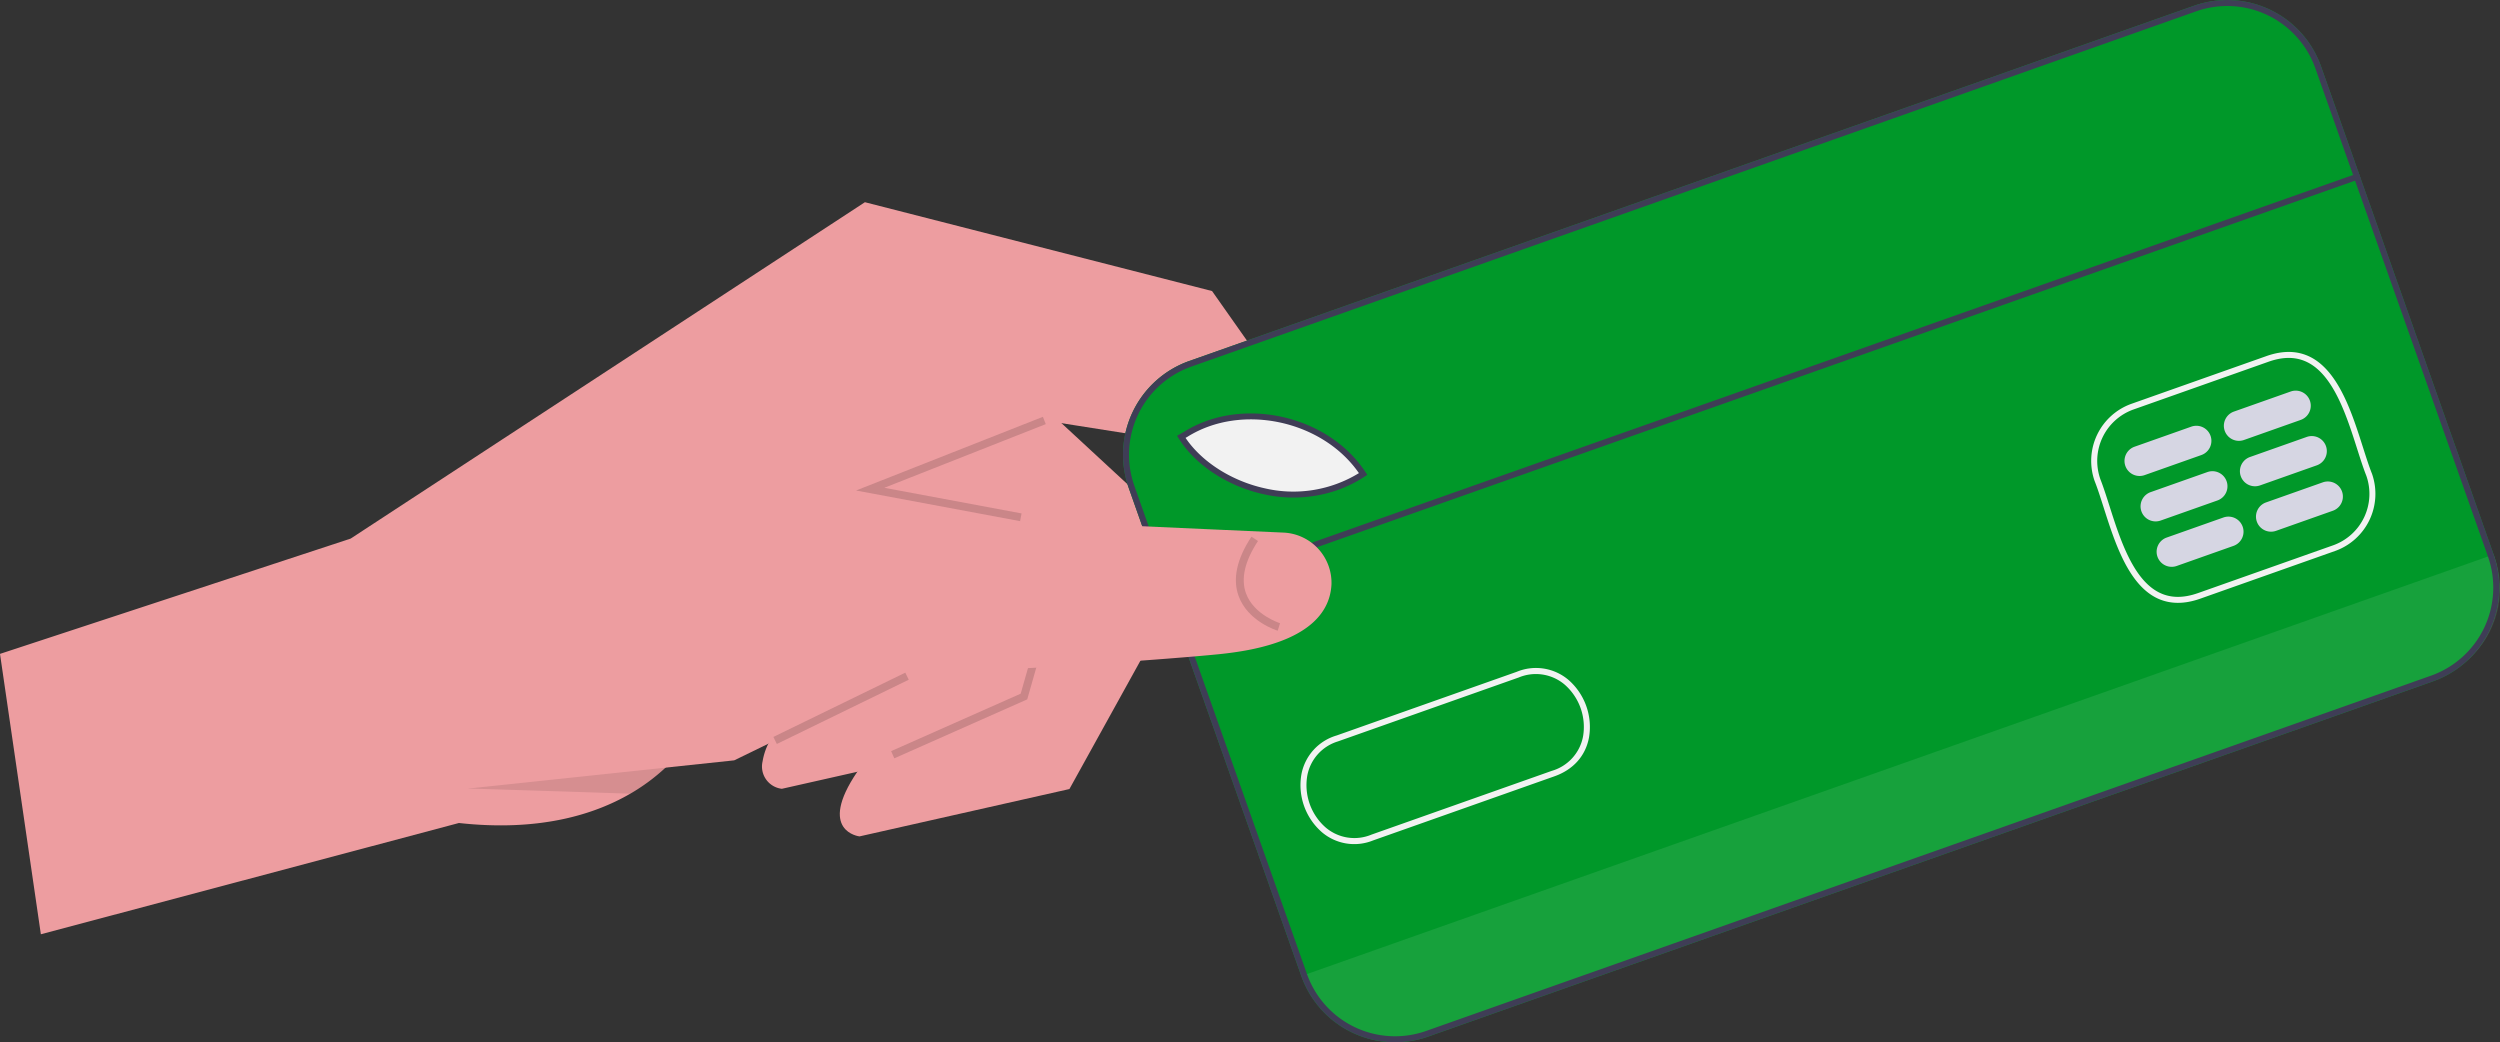 <svg xmlns="http://www.w3.org/2000/svg" width="800.934" height="333.927" viewBox="0 0 800.934 333.927" xmlns:xlink="http://www.w3.org/1999/xlink" role="img" artist="Katerina Limpitsouni" source="https://undraw.co/"><rect x="0" y="0" width="800.934" height="333.927" fill="#333333" stroke="none"/><g transform="translate(-580 -279.587)"><path d="M560.571,562.886l-67.25,15.17s-13.713-1.561-.709-20.707c1.168-1.724,2.554-3.579,4.183-5.594l34.853-17.1-.324-2.3-7.42-52.332-2.869-20.255,21.875-20.336,4.176-3.885L602.6,486.895l-.4.731L579,529.573Z" transform="translate(362.041 -30.509)" fill="#ed9da0"/><path d="M540.812,550.759l-67.25,15.17a7.184,7.184,0,0,1-6.181-8.8,20.14,20.14,0,0,1,1.818-5.63,60.432,60.432,0,0,1,7.837-11.874l34.853-17.1-4.274-30.139-2.128-15.031-1.378-9.718-2.833-20,26.051-24.221L555.7,449.653l27.144,25.115-3.664,6.612-4.368,7.9-20.961,37.91-4.271,7.722Z" transform="translate(356.934 -33.633)" fill="#ed9da0"/><path d="M707.738,549.467s-25.2-1.677-34.623-18.725a30.67,30.67,0,0,1-3.29-18.4l-10.27-20.3-14.617-28.928-37.288-5.888-1.945,1.726-27.038,24.021-8.272,7.35-12.774,11.36-61.946,55.038a46.161,46.161,0,0,1-9.382,11.725A63.143,63.143,0,0,1,475,576.8c-11.82,6.859-29.489,12.191-54.9,9.391L286.164,621.837l-13.09-89.827,112.34-36.936L550.168,387.306l111.218,28.462L712.96,489Z" transform="translate(306.926 -42.936)" fill="#ed9da0"/><g transform="translate(939.775 279.587)"><path d="M747.515,607.591,425.55,721.423a31.871,31.871,0,0,1-40.621-19.4L329.616,545.587a31.871,31.871,0,0,1,19.4-40.621L670.984,391.132a31.871,31.871,0,0,1,40.621,19.4l55.309,156.434a31.871,31.871,0,0,1-19.4,40.621Z" transform="translate(-327.798 -389.314)" fill="#009829"/><path d="M753.576,526.253l.293.828a30.4,30.4,0,0,1-18.535,38.794l-323.576,114.4a30.4,30.4,0,0,1-38.791-18.526l-.293-.828Z" transform="translate(-314.457 -348.601)" fill="#f2f2f2" opacity="0.096"/><path d="M401.012,510.687c-21.342,14.043-48.694,3.475-58.259-11.92l1.526-.867C362.447,486.577,389.428,492.887,401.012,510.687Z" transform="translate(-323.351 -358.718)" fill="#f2f2f2"/><path d="M601.814,555.285c-5.224,1.847-9.926,1.761-13.981-.252-9.163-4.553-13.457-18.051-16.916-28.9-1.006-3.155-1.954-6.136-2.921-8.572l-.014-.038a19.425,19.425,0,0,1,11.771-24.663l43.306-15.311c5.217-1.845,9.915-1.761,13.96.252,9.161,4.546,13.463,18.041,16.921,28.883,1.006,3.162,1.961,6.149,2.93,8.588a19.437,19.437,0,0,1-11.766,24.7Zm-32.02-38.414c.988,2.5,1.945,5.5,2.959,8.678,3.344,10.5,7.507,23.567,15.937,27.756,3.618,1.8,7.7,1.85,12.479.161l43.294-15.307a17.5,17.5,0,0,0,10.606-22.211c-.981-2.465-1.943-5.482-2.962-8.677-3.347-10.495-7.513-23.558-15.94-27.741-3.614-1.795-7.693-1.846-12.464-.16l-43.3,15.31a17.491,17.491,0,0,0-10.6,22.189Z" transform="translate(-256.715 -363.474)" fill="#f2f2f2"/><path d="M392.511,515.985a43.043,43.043,0,0,1-23.661,1.3c-11.47-2.515-21.883-9.366-27.165-17.87l-.529-.853,2.381-1.353c18.442-11.487,46.1-5.259,58.033,13.079l.523.8-.8.528A40.5,40.5,0,0,1,392.511,515.985Zm-48.64-16.745c5.173,7.687,14.8,13.834,25.393,16.16a40.217,40.217,0,0,0,30.148-4.866c-11.676-16.89-37.545-22.493-54.87-11.678Z" transform="translate(-323.827 -358.957)" fill="#3f3d56"/><path d="M394.762,609.576a16.012,16.012,0,0,1-16.282-2.7,20.029,20.029,0,0,1-6.552-18.513A16.069,16.069,0,0,1,383.212,575.9l57.7-20.4a16.1,16.1,0,0,1,16.6,2.611,20.029,20.029,0,0,1,6.54,18.513c-1.139,5.955-5.156,10.341-11.287,12.44l-57.7,20.4ZM383.57,577.819a14.181,14.181,0,0,0-9.749,10.9,18.043,18.043,0,0,0,5.9,16.679,14.193,14.193,0,0,0,14.68,2.254l57.725-20.411a14.211,14.211,0,0,0,10.022-10.979,18.042,18.042,0,0,0-5.9-16.679,14.255,14.255,0,0,0-14.693-2.264l-57.735,20.413-.265.092Z" transform="translate(-314.767 -340.272)" fill="#f2f2f2"/><path d="M599.752,503.836l-18.19,6.432a4.823,4.823,0,1,1-3.216-9.1l18.19-6.432a4.823,4.823,0,1,1,3.216,9.1Z" transform="translate(-254.268 -358.051)" fill="#d6d6e3"/><path d="M603.718,515.054l-18.19,6.432a4.823,4.823,0,0,1-3.216-9.1l18.19-6.432a4.823,4.823,0,0,1,3.216,9.1Z" transform="translate(-253.089 -354.717)" fill="#d6d6e3"/><path d="M607.684,526.271l-18.19,6.432a4.823,4.823,0,0,1-3.216-9.1l18.19-6.432a4.823,4.823,0,1,1,3.216,9.1Z" transform="translate(-251.91 -351.383)" fill="#d6d6e3"/><path d="M624.29,495.161l-18.19,6.432a4.823,4.823,0,1,1-3.216-9.1l18.19-6.432a4.823,4.823,0,0,1,3.216,9.1Z" transform="translate(-246.973 -360.631)" fill="#d6d6e3"/><path d="M628.256,506.378l-18.19,6.432a4.823,4.823,0,1,1-3.216-9.1l18.19-6.432a4.823,4.823,0,0,1,3.216,9.1Z" transform="translate(-245.794 -357.296)" fill="#d6d6e3"/><path d="M632.222,517.595l-18.19,6.431a4.823,4.823,0,1,1-3.216-9.1l18.19-6.432a4.823,4.823,0,1,1,3.216,9.1Z" transform="translate(-244.616 -353.963)" fill="#d6d6e3"/><rect width="404.006" height="1.929" transform="translate(14.952 189.941) rotate(-19.45)" fill="#3f3d56"/><path d="M747.515,607.591,425.55,721.423a31.871,31.871,0,0,1-40.621-19.4L329.616,545.587a31.871,31.871,0,0,1,19.4-40.621L670.984,391.132a31.871,31.871,0,0,1,40.621,19.4l55.309,156.434a31.871,31.871,0,0,1-19.4,40.621ZM349.662,506.781a29.939,29.939,0,0,0-18.227,38.164l55.309,156.434a29.939,29.939,0,0,0,38.163,18.227L746.873,605.771A29.939,29.939,0,0,0,765.1,567.608l-55.31-156.429a29.939,29.939,0,0,0-38.162-18.236Z" transform="translate(-327.798 -389.314)" fill="#3f3d56"/></g><path d="M228.03,216.988l-1.019-2.3,41.507-18.408,9.895-34.713L263.5,149.509l1.581-1.957,16.21,13.106L270.614,198.1Z" transform="translate(638.483 305.543)" opacity="0.15"/><path d="M488.47,541.57l-10.91,5.314-22,2.33a63.145,63.145,0,0,1-11.3,8.35l-19.294-.639-32.587-1.02,110.167-93.938,22.209,5.455S487.441,543.763,488.47,541.57Z" transform="translate(337.662 -23.701)" opacity="0.1"/><path d="M643.046,513.111c-2.892.557-6.062,1.018-9.566,1.371-18.087,1.808-56.32,4.212-59.692,4.381-22.646,1.066-36.884,1.053-36.884,1.053l-47.767,23.257-10.91,5.314-88.433,9.366L509.54,455.746l14.506,3.561,24.552,6.038,27.049,6.65,23.47,1.056,30.37,1.362,24.547,1.1a16.109,16.109,0,0,1,15.543,16.561C669.192,500.174,663.575,509.121,643.046,513.111Z" transform="translate(336.995 -25.304)" fill="#ed9da0"/><path d="M601.316,502.635c-.391-.12-9.614-3.021-12.54-11.139-1.968-5.458-.583-11.844,4.116-18.982l2.1,1.383c-4.235,6.432-5.533,12.062-3.857,16.73,2.488,6.93,10.833,9.576,10.916,9.6Z" transform="translate(388.034 -20.984)" opacity="0.15"/><rect width="47.006" height="2.515" transform="matrix(0.899, -0.438, 0.438, 0.899, 827.774, 515.679)" opacity="0.15"/><path d="M218.073,139.377l59.862-23.609.923,2.34-51.73,20.4,43.964,8.212-.463,2.472Z" transform="translate(636.181 297.355)" opacity="0.15"/></g></svg>